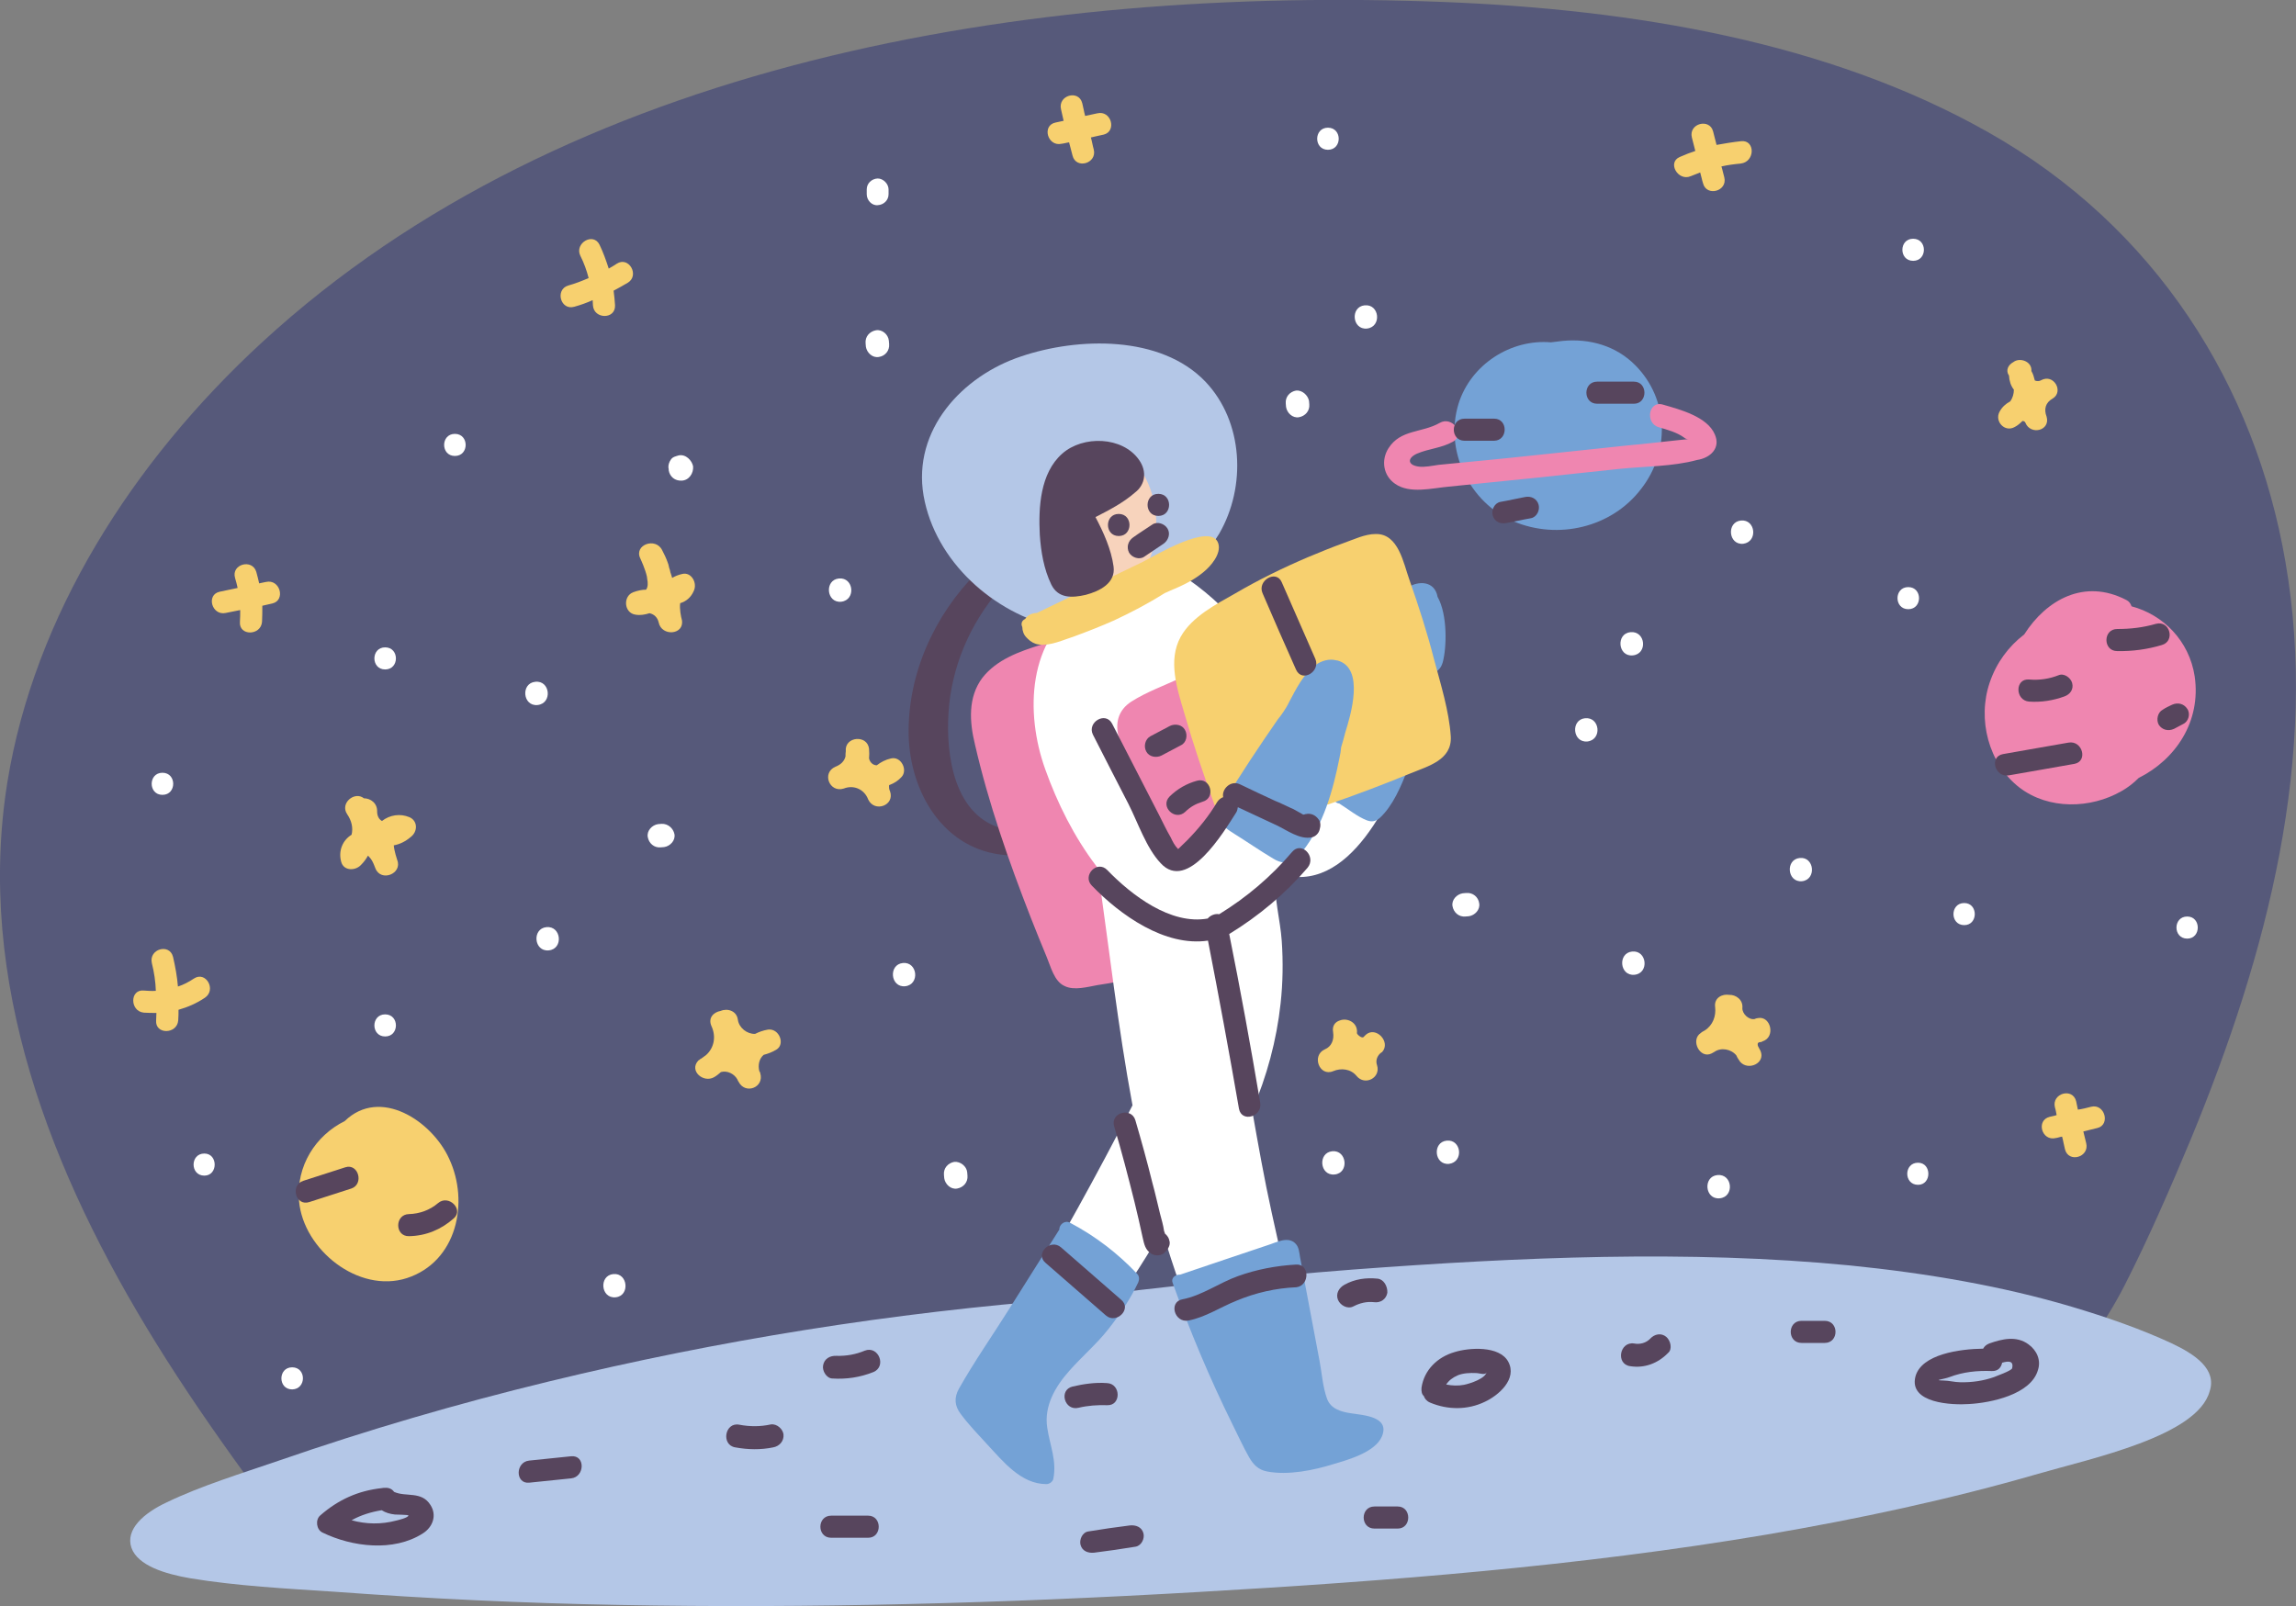 <?xml version="1.0" encoding="utf-8"?>
<!-- Generator: Adobe Illustrator 23.0.2, SVG Export Plug-In . SVG Version: 6.00 Build 0)  -->
<svg version="1.1" id="Capa_1" xmlns="http://www.w3.org/2000/svg" xmlns:xlink="http://www.w3.org/1999/xlink" x="0px" y="0px" viewBox="0 0 800 559.8" style="enable-background:new 0 0 800 559.8;" xml:space="preserve">

<rect x="0" y="0" width="800" height="559.8" fill="#808080" stroke="none"/>

<g>
	<path d="M796.3,195.7C785.8,134.8,751.5,79.2,692.6,46C636.9,14.5,569,3.3,503.3,0.7C358.2-5,197.6,21.4,91.3,119.3
		c-45.5,41.9-79.3,95.5-88.7,153.1c-11.2,69.3,15.1,136.5,51.8,195.7c9.6,15.5,20,30.6,30.9,45.6c2.4,3.3,6.8,2.7,9.2,0.3
		c39.6,9.5,80.6,12.3,121.6,13.6c42.4,1.3,84.9,1.8,127.4,2.1c88.1,0.5,176.6-1.8,263.8-15.4c34.4-5.4,74.3-10.3,102.9-30
		c13.8-9.5,22.9-22.4,30.1-36.4c8.5-16.7,15.9-33.8,23.1-51C790,332.4,808.1,263.5,796.3,195.7z" style="fill:#56597A;"/>
	<path d="M352.3,290.8c-0.4-0.9-1.2-1.5-2.4-1.9c-17.4-4.1-20.4-25.6-19.4-40.6c1-15.8,7.4-30.8,17.7-42.8
		c2.4-2.9-0.1-6.8-3.1-6.7c-1.3-0.8-3.1-0.8-4.5,0.5c-15,14.9-24.4,35.6-24,56.9c0.5,20.1,12.3,40.1,33.8,41.8
		C355,298.4,355.5,292.6,352.3,290.8z" style="fill:#57455D;"/>
	<path d="M403,322c-4-9.5-9.4-18.3-13.3-27.8c-8.8-21.2-14.9-43.5-18.1-66.3c-0.1-1.2-1.4-1.8-2.4-1.8
		c-1.3-0.1-2.4,0-3.6,0.1c-0.4-1.2-1.4-2.1-2.9-1.5c-7.4,2.3-15.4,5.1-20.4,11.5c-5.1,6.8-4.5,15.4-2.6,23.2
		c4.7,20.5,11.8,40.8,19.5,60.5c1.8,4.5,3.6,9.1,5.5,13.6c1.4,3.3,2.6,8.5,6.2,10.1c3.3,1.7,8.1,0.3,11.5-0.3c5-0.8,10.4-1.5,15-3.5
		C405.4,336.7,406.1,329.3,403,322z" style="fill:#EF86B0;"/>
	<path d="M756.6,468.1c-10.8-5-22.6-9.1-34.7-12.7c-24.2-7.2-50.5-11.7-77.3-14.4c-56.3-5.5-115.1-2.9-172.8,1.4
		c-33.3,2.6-66.8,5.9-100,10.3c-61,4.7-121.6,14.4-180.4,28.7c-32.2,7.8-63.6,17-94.2,27.6c-13.1,4.5-27.2,8.8-39.2,14.6
		c-7.9,3.7-14.4,9.4-12.2,15.8c2.2,6.2,11.7,9.1,20.4,10.6c16.2,2.7,33.6,3.6,50.2,4.7c32.7,2.4,65.8,4,99,4.6
		c67,1.3,134.7-0.6,202.2-4.5c66.1-3.8,132.7-9,197.9-20c32.2-5.5,64-12.3,94.7-21.2c18.6-5.4,55.4-13.1,59.7-28.7
		C772.5,477.2,764.9,472,756.6,468.1z" style="fill:#B4C7E7;"/>
	<path d="M569.8,127.3c-6.7-6.8-15.9-9.4-25.3-8.5c-1,0.1-2.6,0.3-4.1,0.5c-14-1.2-27.9,7.7-32.2,21.4
		c-5,16.3,3.7,34.4,19.2,41c15.4,6.5,34.1,2.2,44.4-11.3C581.9,157.5,581.6,139.2,569.8,127.3z" style="fill:#74A2D6;"/>
	<path d="M597.5,151.4c-2.6-6.2-12.2-8.7-18.1-10.4c-5-1.5-6.3,6.5-1.4,7.9c2.8,0.8,6.4,1.8,8.8,3.6
		c0.5,0.5,1.2,0.6,1.8,0.5c-1.3,0.1-2.7,0.3-4,0.4c-5.8,0.6-11.4,1.3-17.2,1.8c-11,1.2-22,2.3-33.1,3.5c-11,1.2-22,2.2-33.1,3.3
		c-2.1,0.3-4.9,0.9-6.9,0.6c-3.8-0.5-4.1-2.9-0.6-4.5c4.2-1.8,8.5-1.9,12.6-4.2c4.5-2.6-0.3-9.1-4.7-6.5c-6.2,3.5-13.6,2.2-17.8,8.8
		c-2.7,4.2-1.8,9.6,2.3,12.4c5.1,3.6,12.9,1.5,18.6,1c10.1-1,20.3-2.1,30.5-3.1c9.7-1,19.4-2.1,29.1-3.1c8.7-0.9,18.6-0.8,27-3.1
		C596,159.6,599.6,156.1,597.5,151.4z" style="fill:#EF86B0;"/>
	<path d="M268.6,496.4c-3.7,0.8-7.3,0.8-11,0.1c-5.1-1-6.4,7.1-1.4,7.9c4.4,0.8,8.8,0.9,13.2,0c2.2-0.4,3.8-2.2,3.6-4.5
		C272.8,498.1,270.8,496.1,268.6,496.4z" style="fill:#57455D;"/>
	<path d="M525.5,474.5c-3.1-5.6-13.6-4.9-18.7-3.3c-5.9,1.7-10.6,6.2-11.5,12.4c-0.1,1.3,0.1,2.3,0.8,2.9
		c0.3,0.9,1,1.8,2.2,2.3c6.2,2.6,13.1,2.6,19.1-0.3C522.1,486.3,528.8,480.6,525.5,474.5z M510.1,482.6c-2.1,0.4-4.1,0.3-6.2-0.1
		c0.9-1.4,2.2-2.4,4-3.2c1.9-0.8,4.4-0.9,6.4-0.8c1.3,0,3.5,1,3.7-0.5C517.8,480.4,512.1,482.2,510.1,482.6z" style="fill:#57455D;"/>
	<path d="M480,445.6c-4-0.4-7.9,0.1-11.5,2.1c-1.9,1-3.2,3.1-2.3,5.3c0.8,1.9,3.3,3.3,5.3,2.3c2.3-1.2,4.7-1.8,7.3-1.5
		c2.2,0.3,4.2-1,4.6-3.3C483.5,448.2,482.1,445.8,480,445.6z" style="fill:#57455D;"/>
	<path d="M580.6,465.9c-1.8-1.5-4.1-1-5.6,0.6c-1.4,1.5-3.6,2.1-5.6,1.7c-5.1-0.8-6.5,7.2-1.4,7.9c5,0.8,9.7-1,13.2-4.6
		C582.8,470.2,582.1,467.2,580.6,465.9z" style="fill:#57455D;"/>
	<path d="M301.3,470.7c-3.1,1.3-6.4,1.9-9.9,1.8c-2.2-0.1-4.2,1-4.6,3.3c-0.4,1.9,1.2,4.6,3.3,4.6
		c4.9,0.3,9.5-0.4,14.1-2.2C309.1,476.3,306.1,468.8,301.3,470.7z" style="fill:#57455D;"/>
	<path d="M475.9,360.6c-0.3,0.3-0.5,0.5-0.8,0.8l0,0c-0.6,0.6-2.4-1-2.3-1.4c0.4-3.6-3.3-5.4-5.9-4.4
		c-1.7,0.5-2.8,1.9-2.4,4.1c0.4,2.6-0.5,5-2.9,6c-4.7,2.1-1.9,9.6,2.9,7.6c2.8-1.2,6.2-0.8,8.2,1.7c2.9,3.5,8.5,0.6,7.1-3.8
		c-0.5-1.4-0.1-2.9,1-4l0,0c0.3-0.3,0.5-0.4,0.8-0.6C484.7,363.1,479.4,357.5,475.9,360.6z" style="fill:#F7D06F;"/>
	<path d="M612.5,354.8c-0.4,0.1-0.8,0.1-1,0.3l0,0c-2.1,0.5-4.5-1.8-4.4-3.8c0.3-2.9-2.3-4.7-4.6-4.6
		c-2.4-0.4-5.3,1-4.9,4.2c0.4,3.2-0.8,6.4-3.6,8.2c-0.5,0.3-1,0.5-1.4,0.9c-3.7,2.4-0.3,9.2,3.8,7.1c0.3-0.1,0.6-0.4,0.9-0.5l0,0
		c2.4-1.7,5.9-1,7.7,1.2c0.3,0.8,0.8,1.4,1.3,2.2c2.8,3.3,9,0.5,7.1-3.8c-0.3-0.5-0.5-1-0.8-1.5c-0.3-0.6-0.3-1.4,0.5-1.5l0,0
		c0.4,0,0.8-0.1,1-0.3C618.8,361.5,617,353.9,612.5,354.8z" style="fill:#F7D06F;"/>
	<path d="M314.1,270.8c2.3-2.4-0.1-7.3-3.6-6.5c-1.9,0.4-3.6,1.3-5,2.4c-1.3,0-2.4-1-2.7-2.4c0.1-1,0.1-2.2,0-3.3
		c-0.5-5.1-8.6-4.4-8.1,0.8l0,0l0,0c-0.1,0.6-0.1,1.2-0.1,1.8c-0.4,1.7-1.7,2.9-3.5,3.6c-4.9,2.1-2.1,9.2,2.9,7.6
		c3.5-1.4,7.2,0.3,8.5,3.8c2.2,4.7,9.4,2.1,7.6-2.9c-0.3-0.5-0.4-1.4-0.3-2.1C311.5,273,312.9,272.1,314.1,270.8z" style="fill:#F7D06F;"/>
	<path d="M237.8,200c-1.4,0.3-2.6,0.8-3.6,1.4c-0.1-0.5-0.4-1.3-0.6-1.9c-0.1-0.6-0.3-1.3-0.5-1.8v-0.1
		c-0.1-0.6-0.3-1.2-0.5-1.7c-0.5-1.4-1.2-2.9-1.9-4.2c-2.3-4.6-9.9-1.8-7.6,2.9c0.4,0.9,1.7,3.7,2.3,6.3c0,0.3,0.1,0.5,0.1,0.8
		c0.3,1.5,0.3,2.9-0.4,3.8c-1.4,0-2.9,0.3-4.5,0.9c-3.6,1.4-3.2,7.2,0.8,7.8c1.7,0.3,3.3,0,4.9-0.5c1.5,0.3,2.8,1.4,3.2,3.2
		c1,5,9,4.4,8.1-0.8c-0.3-1-0.9-4-0.6-5.9c2.1-0.6,3.8-2.1,4.7-4.2C243.1,203.2,240.9,199.3,237.8,200z" style="fill:#F7D06F;"/>
	<path d="M267.6,358.8c-1.7,0.3-3.1,0.8-4.5,1.5c-2.8,0.1-5.6-2.1-6-4.9c-0.4-3.2-3.7-4.1-6-3.1
		c-2.4,0.4-4.5,2.4-3.2,5.3c1.7,3.7,0.9,7.6-1.9,10.1c-0.6,0.4-1.2,0.9-1.8,1.3c0,0,0,0-0.1,0l0,0c-0.3,0.3-0.5,0.4-0.8,0.6
		c-3.3,3.6,1.8,7.9,5.5,5.8c0.9-0.5,1.7-1.2,2.4-1.8c2.2-0.6,4.7,0.6,5.8,2.7c0.1,0.3,0.1,0.4,0.3,0.6c2.3,4.7,9.1,2.1,7.6-2.9
		c-0.1-0.3-0.1-0.5-0.3-0.6c-0.6-2.1-0.1-4.5,1.5-5.8c1.5-0.4,2.9-0.9,4.4-1.8C273.7,363.9,271.5,358.3,267.6,358.8z" style="fill:#F7D06F;"/>
	<path d="M142.7,284.8c-3.3-1.4-6.9-0.8-9.6,1.3c-1-0.5-1.7-1.7-1.7-3.3c0.1-2.9-2.3-4.6-4.6-4.6
		c-3.2-2.6-8.5,1.7-5.8,5.6c1.5,2.2,2.1,4.7,1.5,7.1c-3.1,1.9-4.7,5.6-3.6,9.5c0.9,3.2,5,3.1,6.9,1c1-1,1.8-2.1,2.4-3.2
		c0.1,0.1,0.4,0.3,0.5,0.5c0.8,0.8,1.3,1.9,1.7,2.9c0.1,0.4,0.3,0.6,0.4,1c1.9,4.9,9.5,1.9,7.6-2.9c-0.1-0.4-1-2.9-1.2-5.1
		c2.1-0.4,4-1.3,5.9-2.9C145.6,289.8,145.6,286.1,142.7,284.8z" style="fill:#F7D06F;"/>
	<path d="M314.6,335.6c-5.1,0.5-4.4,8.6,0.8,8.1C320.6,343.1,319.7,335.1,314.6,335.6z" style="fill:#FFFFFF;"/>
	<path d="M332.5,404.9c-2.2,0.4-3.8,2.2-3.6,4.5l0.1,1.2c0.3,2.1,2.3,4,4.5,3.6c2.2-0.4,3.8-2.2,3.6-4.5l-0.1-1.2
		C336.8,406.5,334.7,404.7,332.5,404.9z" style="fill:#FFFFFF;"/>
	<path d="M213.7,444c-5.1,0.5-4.4,8.6,0.8,8.1C219.6,451.6,218.8,443.5,213.7,444z" style="fill:#FFFFFF;"/>
	<path d="M190.4,323.1c-5.1,0.5-4.4,8.6,0.8,8.1C196.4,330.7,195.6,322.6,190.4,323.1z" style="fill:#FFFFFF;"/>
	<path d="M230.5,287.1l-1.2,0.1c-2.1,0.3-4,2.3-3.6,4.5c0.4,2.2,2.2,3.8,4.5,3.6l1.2-0.1c2.1-0.3,4-2.3,3.6-4.5
		C234.6,288.7,232.8,287,230.5,287.1z" style="fill:#FFFFFF;"/>
	<path d="M186.5,237.6c-5.1,0.5-4.4,8.6,0.8,8.1C192.6,245.1,191.7,237,186.5,237.6z" style="fill:#FFFFFF;"/>
	<path d="M236.5,158.7c-1,0.3-2.1,0.5-2.7,1.4c-0.6,0.8-1,1.9-0.9,2.9c0,0.1,0.1,0.4,0.1,0.5c0,0.1,0,0.3,0,0.4
		c0.4,2.3,2.2,3.7,4.5,3.6c2.6-0.1,4.2-2.6,4-5C241.1,160.5,239,158.2,236.5,158.7z" style="fill:#FFFFFF;"/>
	<path d="M292.3,201.6c-5.1,0.5-4.4,8.6,0.8,8.1C298.3,209.1,297.5,201.1,292.3,201.6z" style="fill:#FFFFFF;"/>
	<path d="M305.2,115.1c-2.2,0.4-3.8,2.2-3.6,4.5l0.1,1.2c0.3,2.1,2.3,4,4.5,3.6c2.2-0.3,3.8-2.2,3.6-4.5l-0.1-1.2
		C309.5,116.6,307.4,114.7,305.2,115.1z" style="fill:#FFFFFF;"/>
	<path d="M475.5,106.4c-5.1,0.5-4.4,8.6,0.8,8.1C481.5,113.9,480.7,105.9,475.5,106.4z" style="fill:#FFFFFF;"/>
	<path d="M451.6,136.1c-2.2,0.4-3.8,2.2-3.6,4.5l0.1,1.2c0.3,2.1,2.3,4,4.5,3.6c2.2-0.4,3.8-2.2,3.6-4.5l-0.1-1.2
		C455.7,137.7,453.7,135.9,451.6,136.1z" style="fill:#FFFFFF;"/>
	<path d="M552.3,250.3c-5.1,0.5-4.4,8.6,0.8,8.1C558.3,257.8,557.5,249.8,552.3,250.3z" style="fill:#FFFFFF;"/>
	<path d="M568.1,220.3c-5.1,0.5-4.4,8.6,0.8,8.1C574.2,227.9,573.4,219.8,568.1,220.3z" style="fill:#FFFFFF;"/>
	<path d="M606.6,181.4c-5.1,0.5-4.4,8.6,0.8,8.1C612.6,188.8,611.7,180.9,606.6,181.4z" style="fill:#FFFFFF;"/>
	<path d="M627.1,299c-5.1,0.5-4.4,8.6,0.8,8.1C633,306.5,632.2,298.5,627.1,299z" style="fill:#FFFFFF;"/>
	<path d="M568.7,331.6c-5.1,0.5-4.4,8.6,0.8,8.1C574.7,339.2,573.9,331.1,568.7,331.6z" style="fill:#FFFFFF;"/>
	<path d="M598.4,409.5c-5.1,0.5-4.4,8.6,0.8,8.1C604.4,417.1,603.7,409,598.4,409.5z" style="fill:#FFFFFF;"/>
	<path d="M504.1,397.5c-5.1,0.5-4.4,8.6,0.8,8.1C510.1,404.9,509.2,397,504.1,397.5z" style="fill:#FFFFFF;"/>
	<path d="M464.2,401.2c-5.1,0.5-4.4,8.6,0.8,8.1C470.2,408.8,469.3,400.7,464.2,401.2z" style="fill:#FFFFFF;"/>
	<path d="M510.9,311.2l-1.2,0.1c-2.1,0.3-4,2.3-3.6,4.5c0.4,2.2,2.2,3.8,4.5,3.6l1.2-0.1c2.1-0.3,4-2.3,3.6-4.5
		C515.1,312.6,513.2,311,510.9,311.2z" style="fill:#FFFFFF;"/>
	<path d="M520.6,145.9h-10.3c-5,0-5,7.7,0,7.7h10.3C525.5,153.5,525.5,145.9,520.6,145.9z" style="fill:#57455D;"/>
	<path d="M569.3,133h-12.8c-5,0-5,7.7,0,7.7h12.8C574.2,140.7,574.2,133,569.3,133z" style="fill:#57455D;"/>
	<path d="M536.1,175.9c-0.6-2.2-2.7-3.1-4.7-2.7c-2.8,0.5-5.6,1.2-8.6,1.7c-2.1,0.4-3.2,2.8-2.7,4.7
		c0.6,2.2,2.7,3.1,4.7,2.7c2.8-0.5,5.6-1.2,8.6-1.7C535.5,180.2,536.6,177.8,536.1,175.9z" style="fill:#57455D;"/>
	<path d="M385.7,482c-4.1-0.3-8.1,0.3-12,1.2c-4.9,1.2-2.8,8.6,2.1,7.4c3.3-0.8,6.7-1,10-0.9
		C390.7,489.9,390.6,482.2,385.7,482z" style="fill:#57455D;"/>
	<path d="M156.5,403.8c-6-13.2-24.1-25.1-36.4-13.1c-10.1,5-17,15.6-15.9,27.9c1.5,16.8,20.6,32.3,37.6,26.8
		C159.2,439.7,163.6,419,156.5,403.8z" style="fill:#F7D06F;"/>
	<path d="M764.7,235.7c-1.9-12.4-11-21.5-22-24.4c-0.3-0.9-0.8-1.7-1.8-2.2c-14.6-7.6-27.9-0.1-35.6,12
		c-5.5,4.2-9.7,9.9-12,16.7c-4.4,12.8-0.5,28.3,10.4,36.7c10.1,7.7,24.7,7.4,35.5,1.2c2.3-1.3,4.2-2.8,6-4.6
		C758,264.7,767,251.5,764.7,235.7z" style="fill:#EF86B0;"/>
	<path d="M711.2,132.5c-0.6,0.4-1.5,0.4-2.2,0.1c-0.3-1.2-0.6-2.3-1.2-3.3c0.3-3.3-4-4.9-6.3-3.1
		c-1.7,0.9-2.8,2.8-1.5,4.7c0.1,1.8,0.6,3.5,1.7,4.9c0,1.4-0.4,2.9-1.3,4.1c-1.5,0.8-2.8,1.9-3.7,3.6c-1.8,3.3,1.8,7.3,5.3,5.3
		c1-0.5,1.9-1.3,2.7-2.1c0.5,0,0.9,0.3,1,0.6c1.8,4.5,8.8,2.8,7.4-2.1c-1-2.6-0.4-4.9,2.1-6.3C719.2,136.5,715.6,130.1,711.2,132.5z
		" style="fill:#F7D06F;"/>
	<path d="M728.6,385.7c-1.5,0.4-3.1,0.8-4.6,1l-0.6-2.9c-1.2-4.9-8.6-2.8-7.4,2.1c0.3,0.9,0.4,1.8,0.6,2.7
		c-0.8,0.3-1.7,0.4-2.4,0.6c-4.9,1.2-2.8,8.6,2.1,7.4c0.8-0.1,1.4-0.4,2.2-0.5c0.4,1.4,0.6,2.9,1,4.4c1.2,4.9,8.6,2.8,7.4-2.1
		l-1-4.1c1.7-0.4,3.2-0.8,4.9-1.2C735.4,392,733.4,384.5,728.6,385.7z" style="fill:#F7D06F;"/>
	<path d="M92.7,202.8c-0.8,0.1-1.7,0.4-2.4,0.5c-0.3-1.3-0.6-2.6-1-4c-1.4-4.7-8.8-2.7-7.4,2.1c0.4,1.2,0.6,2.3,0.9,3.5
		c-2.1,0.4-4.1,0.9-6.2,1.3c-4.9,1-2.8,8.5,2.1,7.4c1.7-0.4,3.3-0.6,5-1c0,1.3,0,2.7-0.1,4.1c-0.4,5,7.3,4.9,7.7,0
		c0.1-1.9,0.1-3.7,0.1-5.6c1.2-0.3,2.3-0.5,3.5-0.8C99.6,209.2,97.6,201.7,92.7,202.8z" style="fill:#F7D06F;"/>
	<path d="M67.6,341c-1.8,1.2-3.7,2.2-5.6,2.8c-0.3-3.5-0.9-6.8-1.7-10.3c-1.2-4.9-8.5-2.8-7.4,2.1
		c0.8,3.2,1.3,6.5,1.4,9.7c-1.4,0.1-2.8,0-4.2-0.1c-4.9-0.5-4.9,7.2,0,7.7c1.4,0.1,2.9,0.1,4.4,0.1c0,0.9-0.1,1.7-0.1,2.6
		c-0.4,5,7.3,4.9,7.7,0c0.1-1.3,0.1-2.6,0.1-3.7c3.2-0.9,6.4-2.3,9.2-4.2C75.5,344.9,71.7,338.3,67.6,341z" style="fill:#F7D06F;"/>
	<path d="M382.3,39.5c-1.4,0.3-2.8,0.6-4.2,0.9c-0.4-1.4-0.6-2.9-1-4.4c-1.2-4.9-8.6-2.8-7.4,2.1c0.3,1.3,0.6,2.7,0.9,4
		l-2.8,0.6c-4.9,1-2.8,8.5,2.1,7.4c0.9-0.1,1.8-0.4,2.6-0.5c0.4,1.5,0.8,3.1,1.2,4.6c1.2,4.9,8.6,2.8,7.4-2.1
		c-0.4-1.4-0.6-2.8-1-4.2c1.5-0.4,2.9-0.6,4.5-1C389.2,45.7,387.2,38.3,382.3,39.5z" style="fill:#F7D06F;"/>
	<path d="M606.7,49.2c-2.9,0.3-5.8,0.8-8.6,1.3c-0.4-1.5-0.8-3.2-1.2-4.7c-1.2-4.7-8.6-2.8-7.4,2.1l1.2,4.7
		c-1.8,0.6-3.6,1.3-5.4,2.1c-4.5,1.9-0.6,8.6,3.8,6.7c1.2-0.5,2.2-0.9,3.3-1.3c0.4,1.3,0.6,2.6,1,3.8c1.2,4.7,8.6,2.8,7.4-2.1
		c-0.4-1.3-0.6-2.6-1-3.8c2.2-0.5,4.5-0.8,6.7-1C611.6,56.4,611.6,48.7,606.7,49.2z" style="fill:#F7D06F;"/>
	<path d="M214.9,91.9c-0.9,0.6-1.9,1.2-2.8,1.7c-0.9-2.8-1.9-5.6-3.2-8.3c-2.2-4.5-8.8-0.5-6.7,3.8
		c1.3,2.6,2.2,5.1,2.9,7.8c-2.3,1-4.6,1.9-7.1,2.6c-4.7,1.4-2.7,8.8,2.1,7.4c2.2-0.6,4.4-1.4,6.4-2.3c0,0.6,0.1,1.2,0.1,1.8
		c0.3,4.9,7.9,5,7.7,0c-0.1-1.8-0.3-3.5-0.5-5.1c1.7-0.9,3.3-1.8,5-2.8C222.9,95.9,219.1,89.2,214.9,91.9z" style="fill:#F7D06F;"/>
	<path d="M158.5,151.2c-5,0-5,7.7,0,7.7S163.5,151.2,158.5,151.2z" style="fill:#FFFFFF;"/>
	<path d="M134.2,225.6c-5,0-5,7.7,0,7.7C139.2,233.3,139.2,225.6,134.2,225.6z" style="fill:#FFFFFF;"/>
	<path d="M56.6,269.3c-5,0-5,7.7,0,7.7S61.6,269.3,56.6,269.3z" style="fill:#FFFFFF;"/>
	<path d="M134.2,353.5c-5,0-5,7.7,0,7.7C139.2,361.2,139.2,353.5,134.2,353.5z" style="fill:#FFFFFF;"/>
	<path d="M462.7,44.5c-5,0-5,7.7,0,7.7C467.7,52.2,467.7,44.5,462.7,44.5z" style="fill:#FFFFFF;"/>
	<path d="M666.6,83.2c-5,0-5,7.7,0,7.7C671.6,90.9,671.6,83.2,666.6,83.2z" style="fill:#FFFFFF;"/>
	<path d="M664.9,204.6c-5,0-5,7.7,0,7.7C669.9,212.3,669.9,204.6,664.9,204.6z" style="fill:#FFFFFF;"/>
	<path d="M684.4,314.7c-5,0-5,7.7,0,7.7C689.3,322.4,689.3,314.7,684.4,314.7z" style="fill:#FFFFFF;"/>
	<path d="M762.1,319.4c-5,0-5,7.7,0,7.7C767,327.1,767,319.4,762.1,319.4z" style="fill:#FFFFFF;"/>
	<path d="M668.3,405.2c-5,0-5,7.7,0,7.7C673.1,412.9,673.1,405.2,668.3,405.2z" style="fill:#FFFFFF;"/>
	<path d="M305.8,62.2c-2.1,0.1-3.8,1.7-3.8,3.8v1.7c0,2.1,1.8,4,3.8,3.8c2.1-0.1,3.8-1.7,3.8-3.8V66
		C309.6,64.1,307.8,62.2,305.8,62.2z" style="fill:#FFFFFF;"/>
	<path d="M101.8,476.5c-5,0-5,7.7,0,7.7C106.8,484.1,106.8,476.5,101.8,476.5z" style="fill:#FFFFFF;"/>
	<path d="M71.2,402c-5,0-5,7.7,0,7.7C76,409.7,76,402,71.2,402z" style="fill:#FFFFFF;"/>
	<path d="M720.7,258.8c-7.6,1.3-15.3,2.7-22.8,4c-4.9,0.9-2.8,8.3,2.1,7.4c7.6-1.3,15.3-2.7,22.8-4
		C727.6,265.3,725.6,257.9,720.7,258.8z" style="fill:#57455D;"/>
	<path d="M751.2,217.4c-4.5,1.3-8.8,1.8-13.5,1.8c-5,0-5,7.7,0,7.7c5.3,0.1,10.5-0.6,15.5-2.1
		C758,223.5,756.1,216.1,751.2,217.4z" style="fill:#57455D;"/>
	<path d="M762.1,247c-1.2-1.8-3.3-2.3-5.3-1.4c-1,0.5-2.2,1-3.2,1.7c-1.8,0.9-2.4,3.6-1.4,5.3c1.2,1.8,3.3,2.3,5.3,1.4
		l3.2-1.7C762.6,251.4,763.3,248.7,762.1,247z" style="fill:#57455D;"/>
	<path d="M722,238c-0.5-1.8-2.8-3.5-4.7-2.7c-3.3,1.3-6.7,1.8-10.3,1.5c-5-0.4-4.9,7.3,0,7.7c4.2,0.3,8.5-0.4,12.3-1.8
		C721.3,242,722.6,240.2,722,238z" style="fill:#57455D;"/>
	<path d="M152.6,419.3c-2.8,2.4-6.4,3.7-10.1,3.8c-5,0.1-5,7.8,0,7.7c5.9-0.1,11.2-2.3,15.6-6.2
		C161.7,421.5,156.3,416.1,152.6,419.3z" style="fill:#57455D;"/>
	<path d="M120.3,406.8l-14.6,4.7c-4.7,1.5-2.7,9,2.1,7.4l14.6-4.7C126.9,412.7,124.9,405.3,120.3,406.8z" style="fill:#57455D;"/>
	<path d="M199,507.5c-4.9,0.5-9.7,1-14.6,1.5c-4.9,0.5-4.9,8.2,0,7.7c4.9-0.5,9.7-1,14.6-1.5
		C203.8,514.7,204,507,199,507.5z" style="fill:#57455D;"/>
	<path d="M150,524.5c-3.1-5-8.6-2.7-12.7-4.6c-0.6-0.9-1.7-1.5-3.1-1.4l0,0c-0.4,0-0.8,0-1.2,0.1
		c-8.2,0.9-15.1,4-21.4,9.5c-1.8,1.5-1.4,5,0.8,6c10.3,5,24.7,6.8,34.9,0.3C150.8,532.2,152.3,528.1,150,524.5z M138.1,529.9
		c-5.3,1.4-10.5,1.3-15.6-0.1c3.2-1.8,6.8-2.9,10.5-3.5c1.4,0.9,2.9,1.3,4.6,1.5c0.3,0,4.7,0.1,4.7,0.3
		C142.4,528.9,138.5,529.8,138.1,529.9z" style="fill:#57455D;"/>
	<path d="M706.8,468.5c-4.2-3.1-9.2-1.9-13.7-0.3c-1,0.4-1.7,1-2.1,1.8c-8.1,0.1-21.5,1.9-23.6,9.7
		c-2.4,9.4,12.9,10,18.6,9.6c7.6-0.4,21.7-3.3,24.1-11.9C711.2,474,709.7,470.6,706.8,468.5z M701.1,476.8c-0.1,0.9-6,2.9-6.3,3.1
		c-3.7,1.3-7.7,1.9-11.8,1.8c-1.9,0-4-0.6-5.9-0.6c-3.8-0.1,0.1-0.4,2.2-1.2c4.7-1.8,9.6-2.3,14.7-2.1c2.2,0.1,3.3-1.3,3.6-2.9
		C699.7,474.3,701.7,474.1,701.1,476.8z" style="fill:#57455D;"/>
	<path d="M635.8,460.3h-8.1c-5,0-5,7.7,0,7.7h8.1C640.8,468,640.8,460.3,635.8,460.3z" style="fill:#57455D;"/>
	<path d="M398.4,534.3c-0.6-2.2-2.7-2.9-4.7-2.7c-4.9,0.6-9.6,1.3-14.5,2.1c-2.1,0.3-3.2,2.9-2.7,4.7
		c0.6,2.2,2.7,2.9,4.7,2.7c4.9-0.6,9.6-1.3,14.5-2.1C397.8,538.6,398.9,536.1,398.4,534.3z" style="fill:#57455D;"/>
	<path d="M487,525h-8.1c-5,0-5,7.7,0,7.7h8.1C491.9,532.7,491.9,525,487,525z" style="fill:#57455D;"/>
	<path d="M302.5,528.2h-12.9c-5,0-5,7.7,0,7.7h12.9C307.4,535.9,307.4,528.2,302.5,528.2z" style="fill:#57455D;"/>
	<path d="M497,204.8c-4.1-3.5-8.3,1.8-10.6,4.7c-4.5,5.6-7.4,12.2-10.5,18.6c-2.3,4.9-4.5,9.6-6.7,14.5
		c0-3.7-0.4-7.8-1.9-10.6c-2.2-4.1-7.2-3.2-10.1-0.6c-4.1,3.5-6.9,8.8-9.4,13.8c-7.1-18.7-20-34.6-36.9-45.4c-0.5-0.4-1-0.4-1.5-0.4
		c-0.4-1-1.4-1.7-2.7-1.2c-6.8,2.4-13.3,5.4-19.5,9c0-0.1,0-0.3,0-0.3v-1c0.1-0.5,0-1-0.1-1.5c-0.4-0.9-1.3-1.7-2.3-1.5
		c-0.9,0-1.7,0.5-2.1,1.2c-1.9,1.9-3.6,4-5,6.2c-19.7,12-20.6,38.1-13.5,57.8c4.2,11.8,10.1,23.6,17.7,33.6c0.1,0.3,0.4,0.4,0.5,0.6
		c4,27.6,7.1,55.5,12.2,82.9c-12.3,24.1-25.4,47.7-39.2,70.8c-3.5,5.9-7.1,11.7-10.8,17.4c-2.4,4-7.6,9.2-6.4,14.4
		c1,4.5,6.3,8.7,9.5,11.8c4.4,4.1,9,7.7,14,11c2.1,1.3,3.8-0.9,3.6-2.8c-1.2-8.1-4.9-18.7,0.4-25.8c4.7-6.4,10.6-12,15.6-18.3
		c8.7-11,16.7-22.8,23.6-35.1c7.9,26.7,18.7,52.9,32.8,76.8c1.7,2.9,3.7,5.5,7.2,6.2c3.6,0.6,7.8-0.5,11.4-1
		c8.2-1.3,16.2-3.7,22.7-9.1c1.4-1.2,0.6-3.8-1-4.1c-4-0.8-7.8-1.4-11.8-2.2c-2.3-0.4-3.8-0.5-5-2.8c-0.8-1.4-1-3.2-1.4-4.7
		c-2.2-7.3-4.2-14.7-6.3-22c-3.8-14.2-7.3-28.7-10.4-43.1c-2.6-11.8-4.7-23.7-6.8-35.6c5.1-11.9,8.5-24.4,9.9-37.3
		c0.8-7.2,0.9-14.6,0.4-21.8c-0.5-7.4-2.8-15.1-2.2-22.7c0.3-0.3,0.5-0.6,0.8-0.9c25.1,8.7,40.4-27.2,47-45
		c4.6-12.3,8.6-25.8,9.2-39C501.4,215.5,501,208.2,497,204.8z" style="fill:#FFFFFF;"/>
	<path d="M420,133c-15.6-16.3-44.4-15.5-64.2-8.8c-20.5,6.8-37.9,25.6-34,48.5c4,22.9,24.4,41.1,46.5,46
		c3.2,3.8,11.9-0.3,15.5-1.5c7.9-2.8,15.4-6.7,22.4-11.4c0.6-0.4,0.9-0.9,1-1.5c7.1-4.7,13.2-11,17.6-18.3
		C434.3,169.6,433.3,147,420,133z" style="fill:#B4C7E7;"/>
	<path d="M500.9,208L500.9,208c-1-5.6-6.7-5.8-10.6-3.1c-1.5-0.1-3.2,1.2-2.7,3.1c1.8,6.5,3.6,13.2,6,19.6
		c-0.1,0.3-0.1,0.5-0.3,0.8c-0.5,1.5,0.5,2.7,1.8,2.9c2.1,4.1,6.3,4.1,7.6-0.5C504.1,225.6,504.4,214.2,500.9,208z" style="fill:#74A2D6;"/>
	<path d="M429.8,258.9c-2.7-6.2-5-13.7-9.2-19c-1.7-2.1-5.9-5.3-8.7-4c-0.1,0-0.4,0.1-0.5,0.3
		c-5.6,2.7-11.9,4.9-17.2,8.3c-4.2,2.7-5.6,6.8-4.6,11.5c1.3,6,4.6,11.8,7.1,17.4c2.7,6.3,5.3,12.6,8.1,18.8c1.7,3.8,4.4,5.8,8.5,4
		c4.9-2.1,9.5-5.8,13.1-9.6c3.2-3.5,6.8-7.9,7.9-12.7C435.5,268.9,431.9,263.4,429.8,258.9z" style="fill:#EF86B0;"/>
	<path d="M487.4,265.2c-7.8,2.1-15.1,5.4-21.8,10.1c-2.1,1.5-0.9,4.6,1,4.7c3.1,1.9,6.3,4.6,9.7,5.9
		c1.7,0.6,2.9,0.4,4.4-0.8c4.6-4.2,7.6-11.3,9.7-16.9C491.2,266.5,489.1,264.8,487.4,265.2z" style="fill:#74A2D6;"/>
	<path d="M505.5,256.6c-0.6-8.8-3.5-18.1-5.8-26.7c-2.4-9.4-5.4-18.7-8.6-27.8c-2.1-5.8-3.8-16.2-11.8-16
		c-3.7,0-7.6,1.9-11,3.1c-4.2,1.5-8.3,3.2-12.4,4.9c-8.7,3.7-17.3,7.9-25.5,12.7c-6.7,3.8-15.1,8.1-19,15.1
		c-4.6,8.3-1.2,18.3,1.3,26.8c3.1,10.8,6.7,21.4,10.5,31.9c0.3,0.6,0.6,1,1,1.3c-0.4,2.2,3.1,3.8,4.6,1.5
		c5.5-7.9,10.5-16.2,14.9-24.7c2.3-4.4,4.4-8.8,6.4-13.2c1.8-3.8,3.7-7.8,7.2-10.4c3.7-2.7,9.6-3.3,11.9,1.4
		c1.8,3.6,0.9,8.2,0.1,11.9c-2.1,9.7-5.1,19.2-9.2,28.3c-0.8,1.8,0.5,4.4,2.8,3.6c9.6-3.3,19.1-6.9,28.6-10.8
		C497.5,267,506,264.9,505.5,256.6z" style="fill:#F7D06F;"/>
	<path d="M466.1,230.2c-0.3,0-0.4-0.1-0.6-0.1c-2.3-0.6-5,0.1-7.2,1.7c-4.2,3.2-6.7,8.3-9.1,12.8
		c-0.6,1.3-1.3,2.4-2.1,3.6c-0.6,0.9-1.2,1.7-1.8,2.4c-6.5,9.4-12.8,18.8-18.7,28.6c-0.5,0.4-0.9,0.9-1.3,1.4
		c-0.5,0.5-0.9,1.3-0.9,2.1c0,0,0,0,0,0.1c-0.8,1.3-0.3,2.6,0.6,3.1c1,2.1,3.2,3.5,5.1,4.7c4.5,2.8,8.8,5.8,13.5,8.6
		c2.4,1.5,5.5,2.3,7.2-0.4c1-0.3,2.1-0.9,3.1-2.2c7.2-9.1,10.6-21.3,12.8-32.4c0.3-1.3,0.5-2.6,0.6-3.8c0.5-1.7,1-3.3,1.4-5
		C470.6,249.3,475.6,232.9,466.1,230.2z" style="fill:#74A2D6;"/>
	<path d="M470.6,492.5c-3.3-0.5-6.9-1.5-8.2-5c-1.5-4.1-1.8-8.8-2.6-13.1c-1.8-9.4-3.5-18.7-5.3-28.1l-1.5-8.1
		c-0.3-1.7-0.4-3.5-1.5-4.7c-2.6-2.9-6.8-0.5-9.7,0.4c-10.3,3.5-20.4,6.8-30.6,10.3H411c-1.5,0-3.1,1.2-2.4,2.9
		c6,16.8,12.9,33.2,20.8,49.2c1.9,3.8,3.7,7.8,5.8,11.5c1.5,2.6,3.2,4.4,6.3,5c7.3,1.4,16.2-0.4,23.2-2.6c5.1-1.5,14.4-4.1,16.8-9.6
		C484.4,493.6,475,493.2,470.6,492.5z" style="fill:#74A2D6;"/>
	<path d="M396.3,444c-6.8-7.2-14.6-13.2-23.5-17.9c-1.9-1-3.8,0.8-3.7,2.4c-5.8,9.1-11.5,18.2-17.3,27.4
		c-5.9,9.4-12.3,18.5-17.7,28.1c-1.7,3.1-1.5,5.9,0.6,8.7c2.8,3.8,6.2,7.3,9.4,10.8c5.5,5.9,11.7,13.7,20.5,13.7
		c1,0,2.2-0.8,2.4-1.8c1.3-6.3-1.2-11.7-2.1-17.8c-1.2-7.6,2.8-14.4,7.7-19.9c4.4-5,9.4-9.2,13.5-14.4s7.7-10.5,10.5-16.4
		C397,445.9,397,444.8,396.3,444z" style="fill:#74A2D6;"/>
	<path d="M379.6,156.2c-14.2,3.3-17.4,19.4-13.2,31.4c0.3,0.9,0.9,1.3,1.5,1.5c3.6,9.9,12.7,20.3,24.1,14.9
		C411.5,194.8,403.3,150.6,379.6,156.2z" style="fill:#F7D3BC;"/>
	<path d="M424.5,189.4c-2.4-7.7-22.3,4.4-26.3,6.4c-12.3,5.9-24.6,11.9-36.9,17.8c-2.1,0.1-3.3,0.9-4.1,2.1l0,0
		c-1.3,0.6-1.5,1.8-1,2.8c0,1.3,0.5,2.7,1.4,3.6c0.3,0.3,0.4,0.4,0.6,0.6c0.9,0.9,2.2,1.7,3.7,1.9c4.1,0.6,8.8-1.7,12.6-2.9
		c4.6-1.7,9.2-3.5,13.7-5.5c6-2.8,11.9-5.9,17.6-9.5c0.6-0.3,1.3-0.5,1.8-0.8c4.1-1.7,8.2-3.6,11.7-6.5
		C421.9,197.3,425.6,193,424.5,189.4z" style="fill:#F7D06F;"/>
	<path d="M396.9,160.3c-5.8-8.3-19.6-8.6-26.8-2.2c-7.7,6.8-8.3,18.8-7.8,28.3c0.4,5.9,1.4,11.9,4,17.3
		c2.4,4.9,7.2,4.7,12,3.6c4.9-1.3,10.5-4.1,9.7-9.9c-0.8-5.9-3.5-11.9-6.3-17.2c4.7-2.4,9.7-5,13.7-8.5
		C399.1,168.9,399.7,164.3,396.9,160.3z" style="fill:#57455D;"/>
	<path d="M389.8,179.1c-5,0-5,7.7,0,7.7S394.8,179.1,389.8,179.1z" style="fill:#57455D;"/>
	<path d="M403.6,172.1c-5,0-5,7.7,0,7.7C408.6,179.8,408.6,172.1,403.6,172.1z" style="fill:#57455D;"/>
	<path d="M406.8,184.2c-1-1.7-3.6-2.6-5.3-1.4c-2.2,1.5-4.5,2.9-6.7,4.5c-1.7,1.2-2.4,3.3-1.4,5.3
		c1,1.7,3.6,2.6,5.3,1.4l6.7-4.5C407.1,188.3,407.9,186,406.8,184.2z" style="fill:#57455D;"/>
	<path d="M450.2,296.9c-7.3,8.6-15.8,15.8-25.4,21.7c-1.4-0.3-3.1,0.4-4,1.5c-12.9,2.3-26.5-8.1-35-16.9
		c-3.5-3.6-8.8,1.9-5.4,5.4c9.9,10.3,25.5,21.4,40.5,19.2c3.8,19.5,7.4,39,10.8,58.6c0.9,4.9,8.2,2.8,7.4-2.1
		c-3.3-19.6-6.9-39.4-10.8-58.8l0,0c10.3-6.3,19.5-14,27.3-23.1C458.8,298.5,453.4,293,450.2,296.9z" style="fill:#57455D;"/>
	<path d="M407.4,432.2l-0.1-0.4c-0.3-0.8-0.8-1.4-1.4-1.9c-0.1-0.3-0.1-0.5-0.3-0.9c-0.3-2.1-0.9-4.1-1.4-6
		c-0.9-3.6-1.7-7.3-2.7-10.9c-1.8-7.3-3.8-14.5-5.9-21.7c-1.4-4.7-8.8-2.7-7.4,2.1c2.6,8.7,4.9,17.6,7.1,26.4c1,4,1.9,8.1,2.8,12.2
		c0.6,2.6,0.9,4.5,3.2,5.9c1.4,0.8,3.6,0.6,4.6-0.6c0.1-0.1,0.1-0.3,0.3-0.3C407.3,434.9,407.9,433.5,407.4,432.2z" style="fill:#57455D;"/>
	<path d="M390.7,453c-7.1-6.2-14-12.2-21-18.3c-3.7-3.2-9.2,2.2-5.4,5.4c7.1,6.2,14,12.2,21,18.3
		C388.9,461.6,394.5,456.2,390.7,453z" style="fill:#57455D;"/>
	<path d="M451.5,440.7c-6.9,0.4-13.7,1.7-20.1,4c-6.5,2.3-12.6,6.8-19.4,8.1c-4.9,0.9-2.8,8.3,2.1,7.4
		c6-1.2,11-4.6,16.7-6.9c6.7-2.8,13.7-4.4,20.9-4.7C456.4,448,456.4,440.3,451.5,440.7z" style="fill:#57455D;"/>
	<path d="M459.4,285.5c-1-1.4-2.6-2.2-4.4-1.8c-0.1,0-0.3,0-0.4,0.1c-0.1,0-0.3,0.1-0.5,0.1c-1.4-0.8-4-2.3-4.5-2.4
		c-1.8-0.8-3.5-1.7-5.3-2.4c-4.1-1.9-8.2-3.8-12.3-5.8c-3.3-1.5-6.4,1.8-5.8,4.5c-0.8,0.3-1.5,0.8-2.1,1.7
		c-2.9,4.9-6.4,9.2-10.4,13.3c-1,1-2.2,2.1-3.2,3.1c-1.2-1.2-1.9-2.6-2.6-4.1c-1.4-2.4-2.7-5.1-4-7.7l-16.4-31.9
		c-2.3-4.4-8.8-0.5-6.7,3.8c4.1,8.1,8.3,16.2,12.4,24.2c3.3,6.5,6.2,15.3,11.2,20.6c9.4,10.3,22-10.9,26.3-17.6
		c0.4-0.6,0.5-1.3,0.6-1.9l13.5,6.3c3.6,1.7,8.1,5.1,12.3,4.2c1.3-0.3,2.4-1.4,2.7-2.7C460.2,287.8,460.2,286.5,459.4,285.5z" style="fill:#57455D;"/>
	<path d="M458.3,229.6l-11.7-26.7c-1.9-4.5-8.6-0.6-6.7,3.8c3.8,8.8,7.7,17.8,11.7,26.7
		C453.7,238,460.2,234,458.3,229.6z" style="fill:#57455D;"/>
	<path d="M412.9,254.4c-1-1.9-3.5-2.3-5.3-1.4c-2.3,1.2-4.5,2.4-6.8,3.6c-1.8,1-2.4,3.5-1.4,5.3c1,1.9,3.5,2.3,5.3,1.4
		c2.3-1.2,4.5-2.4,6.8-3.6C413.4,258.8,413.9,256.2,412.9,254.4z" style="fill:#57455D;"/>
	<path d="M417,272.1c-3.6,1-6.7,2.8-9.4,5.4c-3.6,3.5,1.8,8.8,5.4,5.4c1.7-1.7,3.7-2.8,6-3.5
		C423.8,278.1,421.8,270.7,417,272.1z" style="fill:#57455D;"/>
</g>
</svg>

